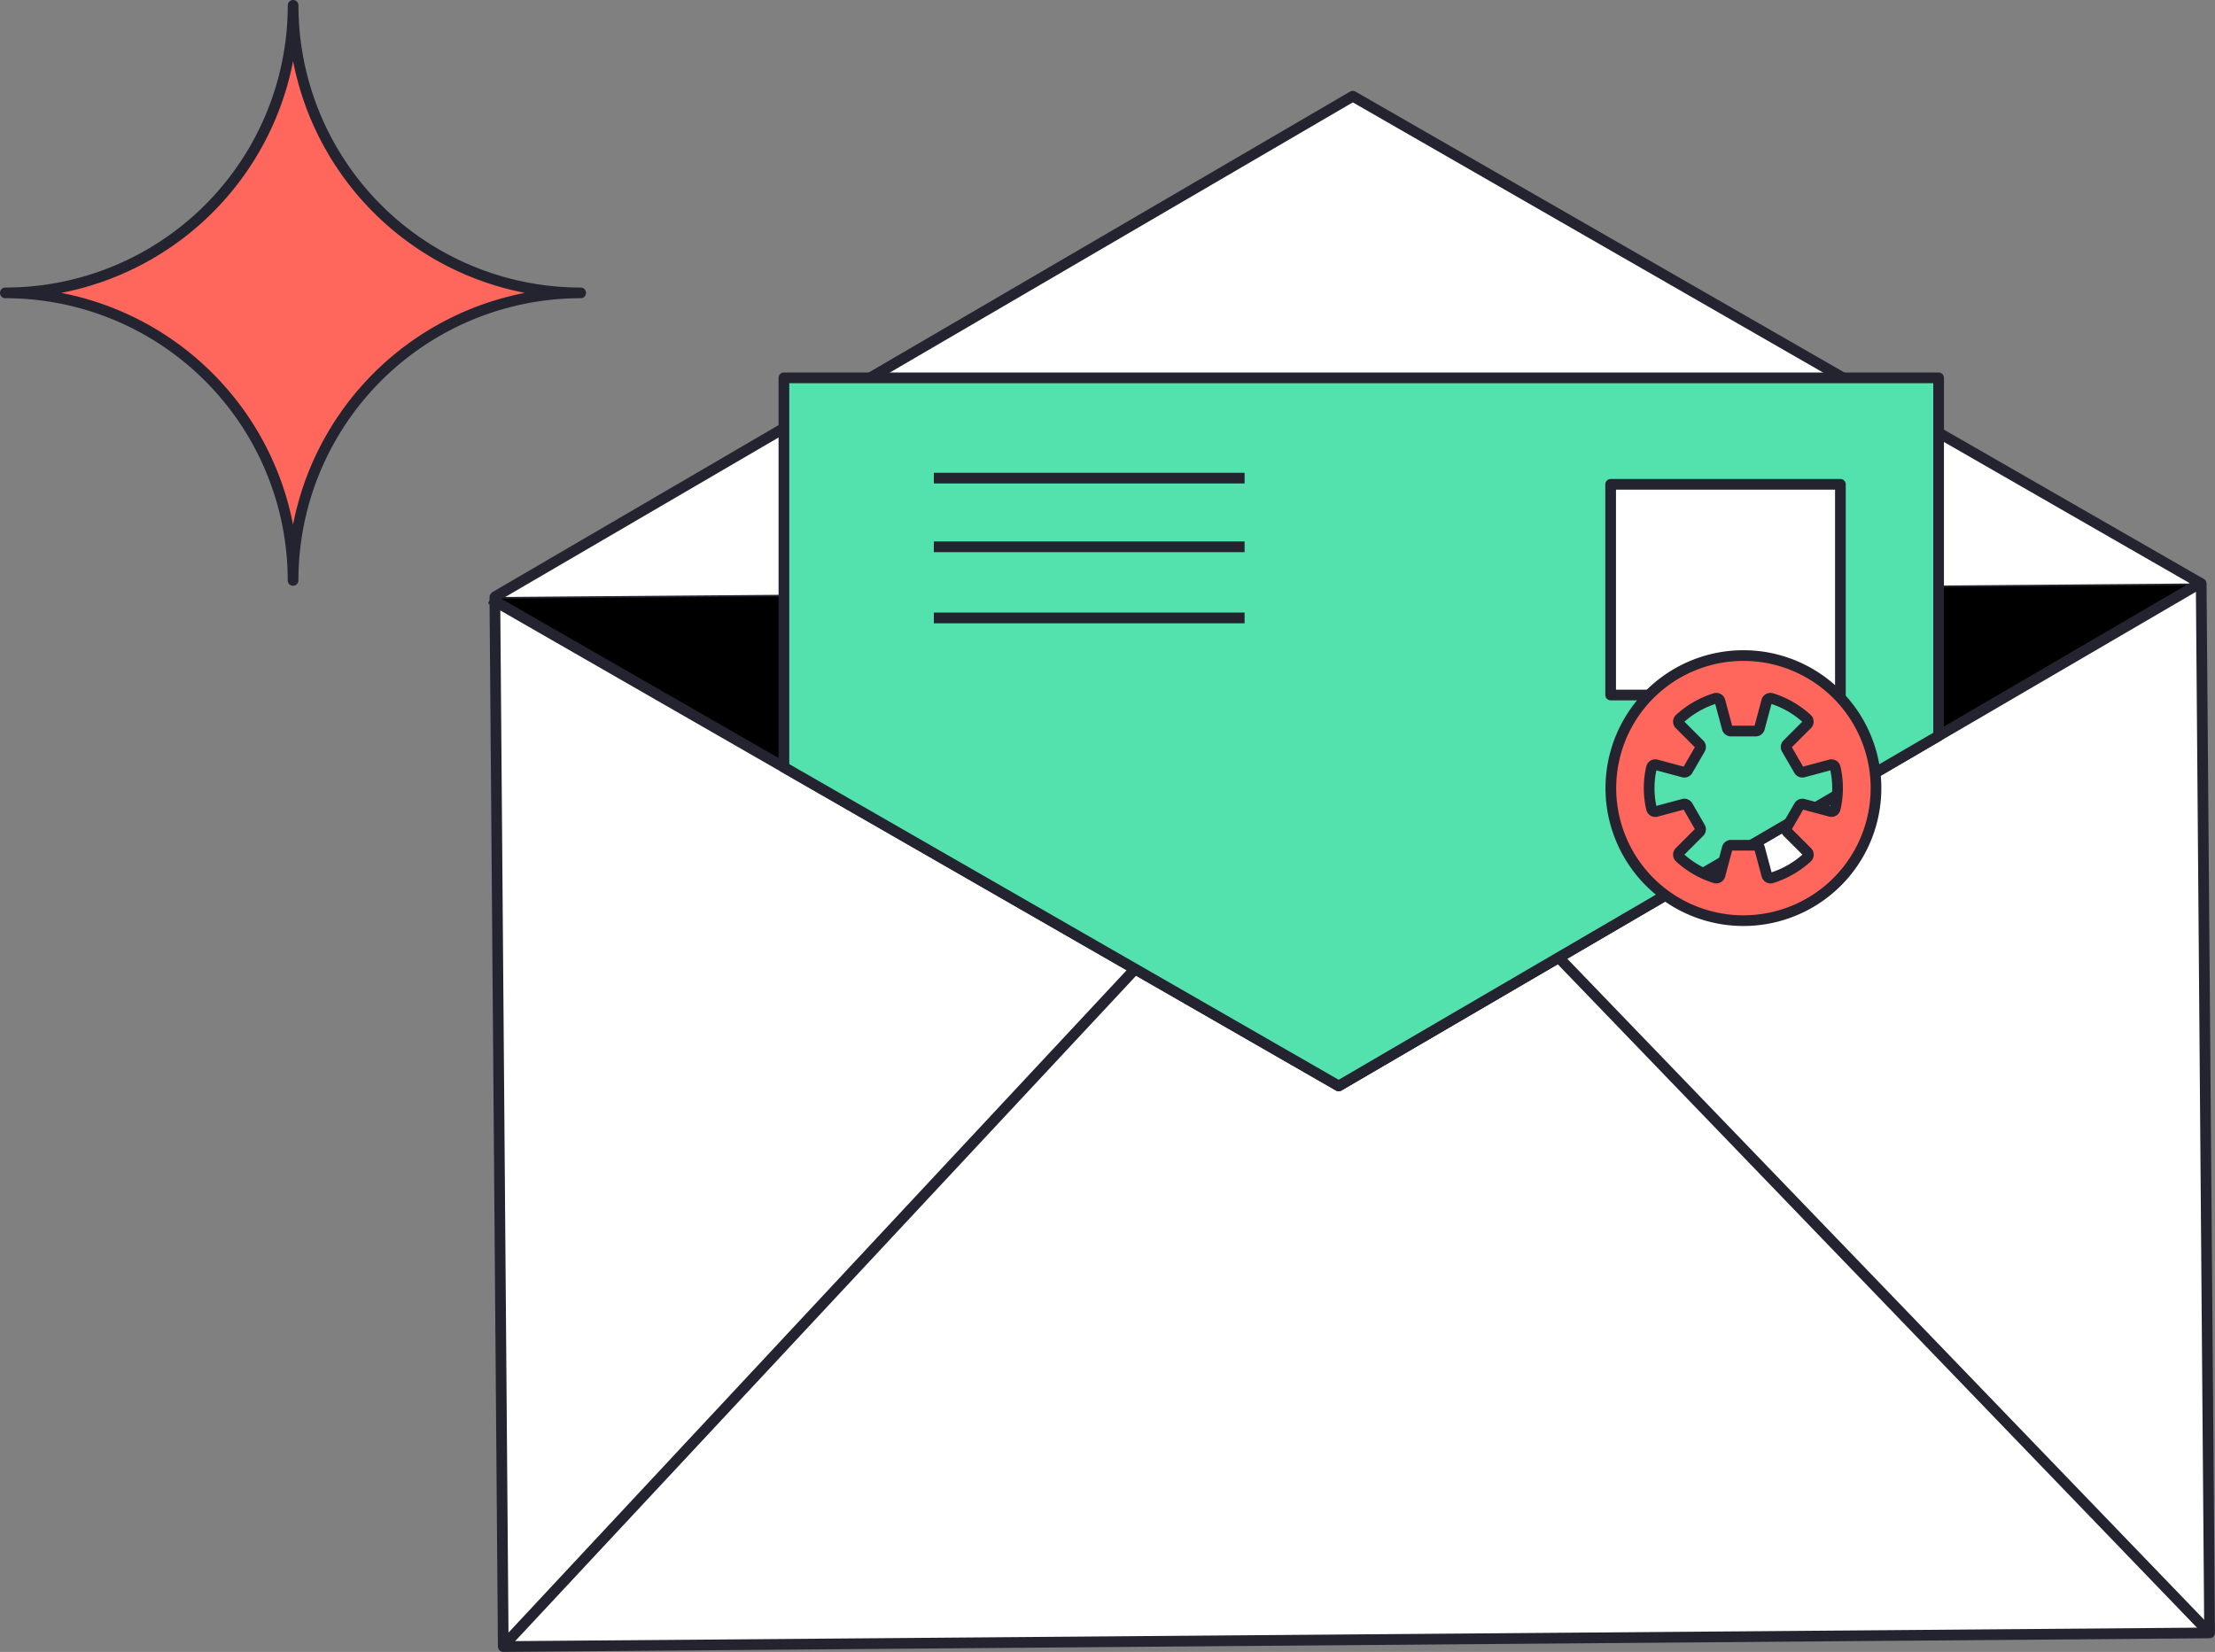 <svg xmlns="http://www.w3.org/2000/svg" width="207.171" height="154.543" viewBox="0 0 207.171 154.543">
  <rect x="0" y="0" width="207.171" height="154.543" fill="#808080" stroke="none"/>
  <g id="Group_1285" data-name="Group 1285" transform="translate(-648.445 -442.77)">
    <rect id="Rectangle_1488" data-name="Rectangle 1488" width="159.601" height="98.174" transform="translate(694.73 498.639) rotate(-0.458)" fill="#fff"/>
    <rect id="Rectangle_1489" data-name="Rectangle 1489" width="159.601" height="98.174" transform="translate(694.73 498.639) rotate(-0.458)" fill="none" stroke="#242430" stroke-linejoin="round" stroke-width="1"/>
    <path id="Path_8528" data-name="Path 8528" d="M105.758,109.755,186.027,62.9l79.322,45.581" transform="translate(588.945 388.87)" fill="#fff"/>
    <path id="Path_8529" data-name="Path 8529" d="M105.758,109.755,186.027,62.9l79.322,45.581" transform="translate(588.945 388.87)" fill="none" stroke="#242430" stroke-linejoin="round" stroke-width="1"/>
    <line id="Line_181" data-name="Line 181" x1="60.849" y1="63.162" transform="translate(794.23 532.352)" fill="none" stroke="#242430" stroke-linejoin="round" stroke-width="1"/>
    <line id="Line_182" data-name="Line 182" x1="59.123" y2="63.371" transform="translate(695.489 533.42)" fill="none" stroke="#242430" stroke-linejoin="round" stroke-width="1"/>
    <path id="Path_8530" data-name="Path 8530" d="M264.979,108.635,184.71,155.493l-79.322-45.58" transform="translate(588.945 388.87)"/>
    <path id="Path_8531" data-name="Path 8531" d="M264.979,108.635,184.71,155.493l-79.322-45.58" transform="translate(588.945 388.87)" fill="none" stroke="#242430" stroke-linejoin="round" stroke-width="1"/>
    <path id="Path_8532" data-name="Path 8532" d="M184.709,155.493l56.111-32.755V89.248h-108v36.426Z" transform="translate(588.945 388.87)" fill="#53e1ad"/>
    <path id="Path_8533" data-name="Path 8533" d="M184.709,155.493l56.111-32.755V89.248h-108v36.426Z" transform="translate(588.945 388.87)" fill="none" stroke="#242430" stroke-linejoin="round" stroke-width="1"/>
    <rect id="Rectangle_1490" data-name="Rectangle 1490" width="21.489" height="19.709" transform="translate(799.09 488.081)" fill="#fff"/>
    <rect id="Rectangle_1491" data-name="Rectangle 1491" width="21.489" height="19.709" transform="translate(799.09 488.081)" fill="none" stroke="#242430" stroke-linejoin="round" stroke-width="1"/>
    <line id="Line_183" data-name="Line 183" x2="29.065" transform="translate(735.787 487.5)" fill="none" stroke="#242430" stroke-linejoin="round" stroke-width="1"/>
    <line id="Line_184" data-name="Line 184" x2="29.065" transform="translate(735.787 493.926)" fill="none" stroke="#242430" stroke-linejoin="round" stroke-width="1"/>
    <line id="Line_185" data-name="Line 185" x2="29.065" transform="translate(735.787 500.579)" fill="none" stroke="#242430" stroke-linejoin="round" stroke-width="1"/>
    <path id="Path_8534" data-name="Path 8534" d="M113.811,81.3a26.894,26.894,0,0,0-26.9,26.9A26.9,26.9,0,0,0,60,81.3,26.9,26.9,0,0,0,86.915,54.4a26.892,26.892,0,0,0,26.9,26.9" transform="translate(588.945 388.87)" fill="#ff665c"/>
    <path id="Path_8535" data-name="Path 8535" d="M113.811,81.3a26.894,26.894,0,0,0-26.9,26.9A26.9,26.9,0,0,0,60,81.3,26.9,26.9,0,0,0,86.915,54.4,26.892,26.892,0,0,0,113.811,81.3Z" transform="translate(588.945 388.87)" fill="none" stroke="#242430" stroke-linejoin="round" stroke-width="1"/>
    <path id="Path_8536" data-name="Path 8536" d="M224.178,115.335a12.4,12.4,0,1,0,10.681,10.681,12.416,12.416,0,0,0-10.681-10.681m6.532,14.479-2.538-.68a.359.359,0,0,0-.4.167l-1.158,2.006a.359.359,0,0,0,.057.433l1.859,1.859a.364.364,0,0,1,0,.521,8.81,8.81,0,0,1-3.322,1.912.364.364,0,0,1-.455-.255l-.68-2.535a.358.358,0,0,0-.346-.266H221.4a.359.359,0,0,0-.347.266l-.679,2.535a.364.364,0,0,1-.455.255,8.81,8.81,0,0,1-3.322-1.912.364.364,0,0,1-.005-.521l1.859-1.859a.359.359,0,0,0,.057-.433l-1.158-2.005a.358.358,0,0,0-.4-.168l-2.538.68a.36.36,0,0,1-.445-.262,8.45,8.45,0,0,1,0-3.84.36.36,0,0,1,.445-.262l2.538.679a.357.357,0,0,0,.4-.167l1.158-2a.359.359,0,0,0-.057-.433l-1.859-1.859a.363.363,0,0,1,.006-.521,8.8,8.8,0,0,1,3.321-1.912.364.364,0,0,1,.455.255l.679,2.535a.359.359,0,0,0,.347.265h2.315a.359.359,0,0,0,.346-.265l.68-2.535a.364.364,0,0,1,.455-.255,8.8,8.8,0,0,1,3.321,1.912.363.363,0,0,1,.006.521l-1.859,1.859a.359.359,0,0,0-.057.433l1.158,2a.358.358,0,0,0,.4.167l2.538-.679a.359.359,0,0,1,.445.262,8.45,8.45,0,0,1,0,3.84.36.36,0,0,1-.445.262" transform="translate(588.945 388.87)" fill="#ff665c"/>
    <path id="Path_8537" data-name="Path 8537" d="M224.178,115.335a12.4,12.4,0,1,0,10.681,10.681A12.416,12.416,0,0,0,224.178,115.335Zm6.532,14.479-2.538-.68a.359.359,0,0,0-.4.167l-1.158,2.006a.359.359,0,0,0,.057.433l1.859,1.859a.364.364,0,0,1,0,.521,8.81,8.81,0,0,1-3.322,1.912.364.364,0,0,1-.455-.255l-.68-2.535a.358.358,0,0,0-.346-.266H221.4a.359.359,0,0,0-.347.266l-.679,2.535a.364.364,0,0,1-.455.255,8.81,8.81,0,0,1-3.322-1.912.364.364,0,0,1-.005-.521l1.859-1.859a.359.359,0,0,0,.057-.433l-1.158-2.005a.358.358,0,0,0-.4-.168l-2.538.68a.36.36,0,0,1-.445-.262,8.45,8.45,0,0,1,0-3.84.36.36,0,0,1,.445-.262l2.538.679a.357.357,0,0,0,.4-.167l1.158-2a.359.359,0,0,0-.057-.433l-1.859-1.859a.363.363,0,0,1,.006-.521,8.8,8.8,0,0,1,3.321-1.912.364.364,0,0,1,.455.255l.679,2.535a.359.359,0,0,0,.347.265h2.315a.359.359,0,0,0,.346-.265l.68-2.535a.364.364,0,0,1,.455-.255,8.8,8.8,0,0,1,3.321,1.912.363.363,0,0,1,.006.521l-1.859,1.859a.359.359,0,0,0-.057.433l1.158,2a.358.358,0,0,0,.4.167l2.538-.679a.359.359,0,0,1,.445.262,8.45,8.45,0,0,1,0,3.84A.36.36,0,0,1,230.71,129.814Z" transform="translate(588.945 388.87)" fill="none" stroke="#242430" stroke-linejoin="round" stroke-width="1"/>
    <path id="Path_8538" data-name="Path 8538" d="M183.463,125.666l1.246,29.827,77.618-45.309-33.765-10.1Z" transform="translate(588.945 388.87)" fill="none"/>
  </g>
</svg>
